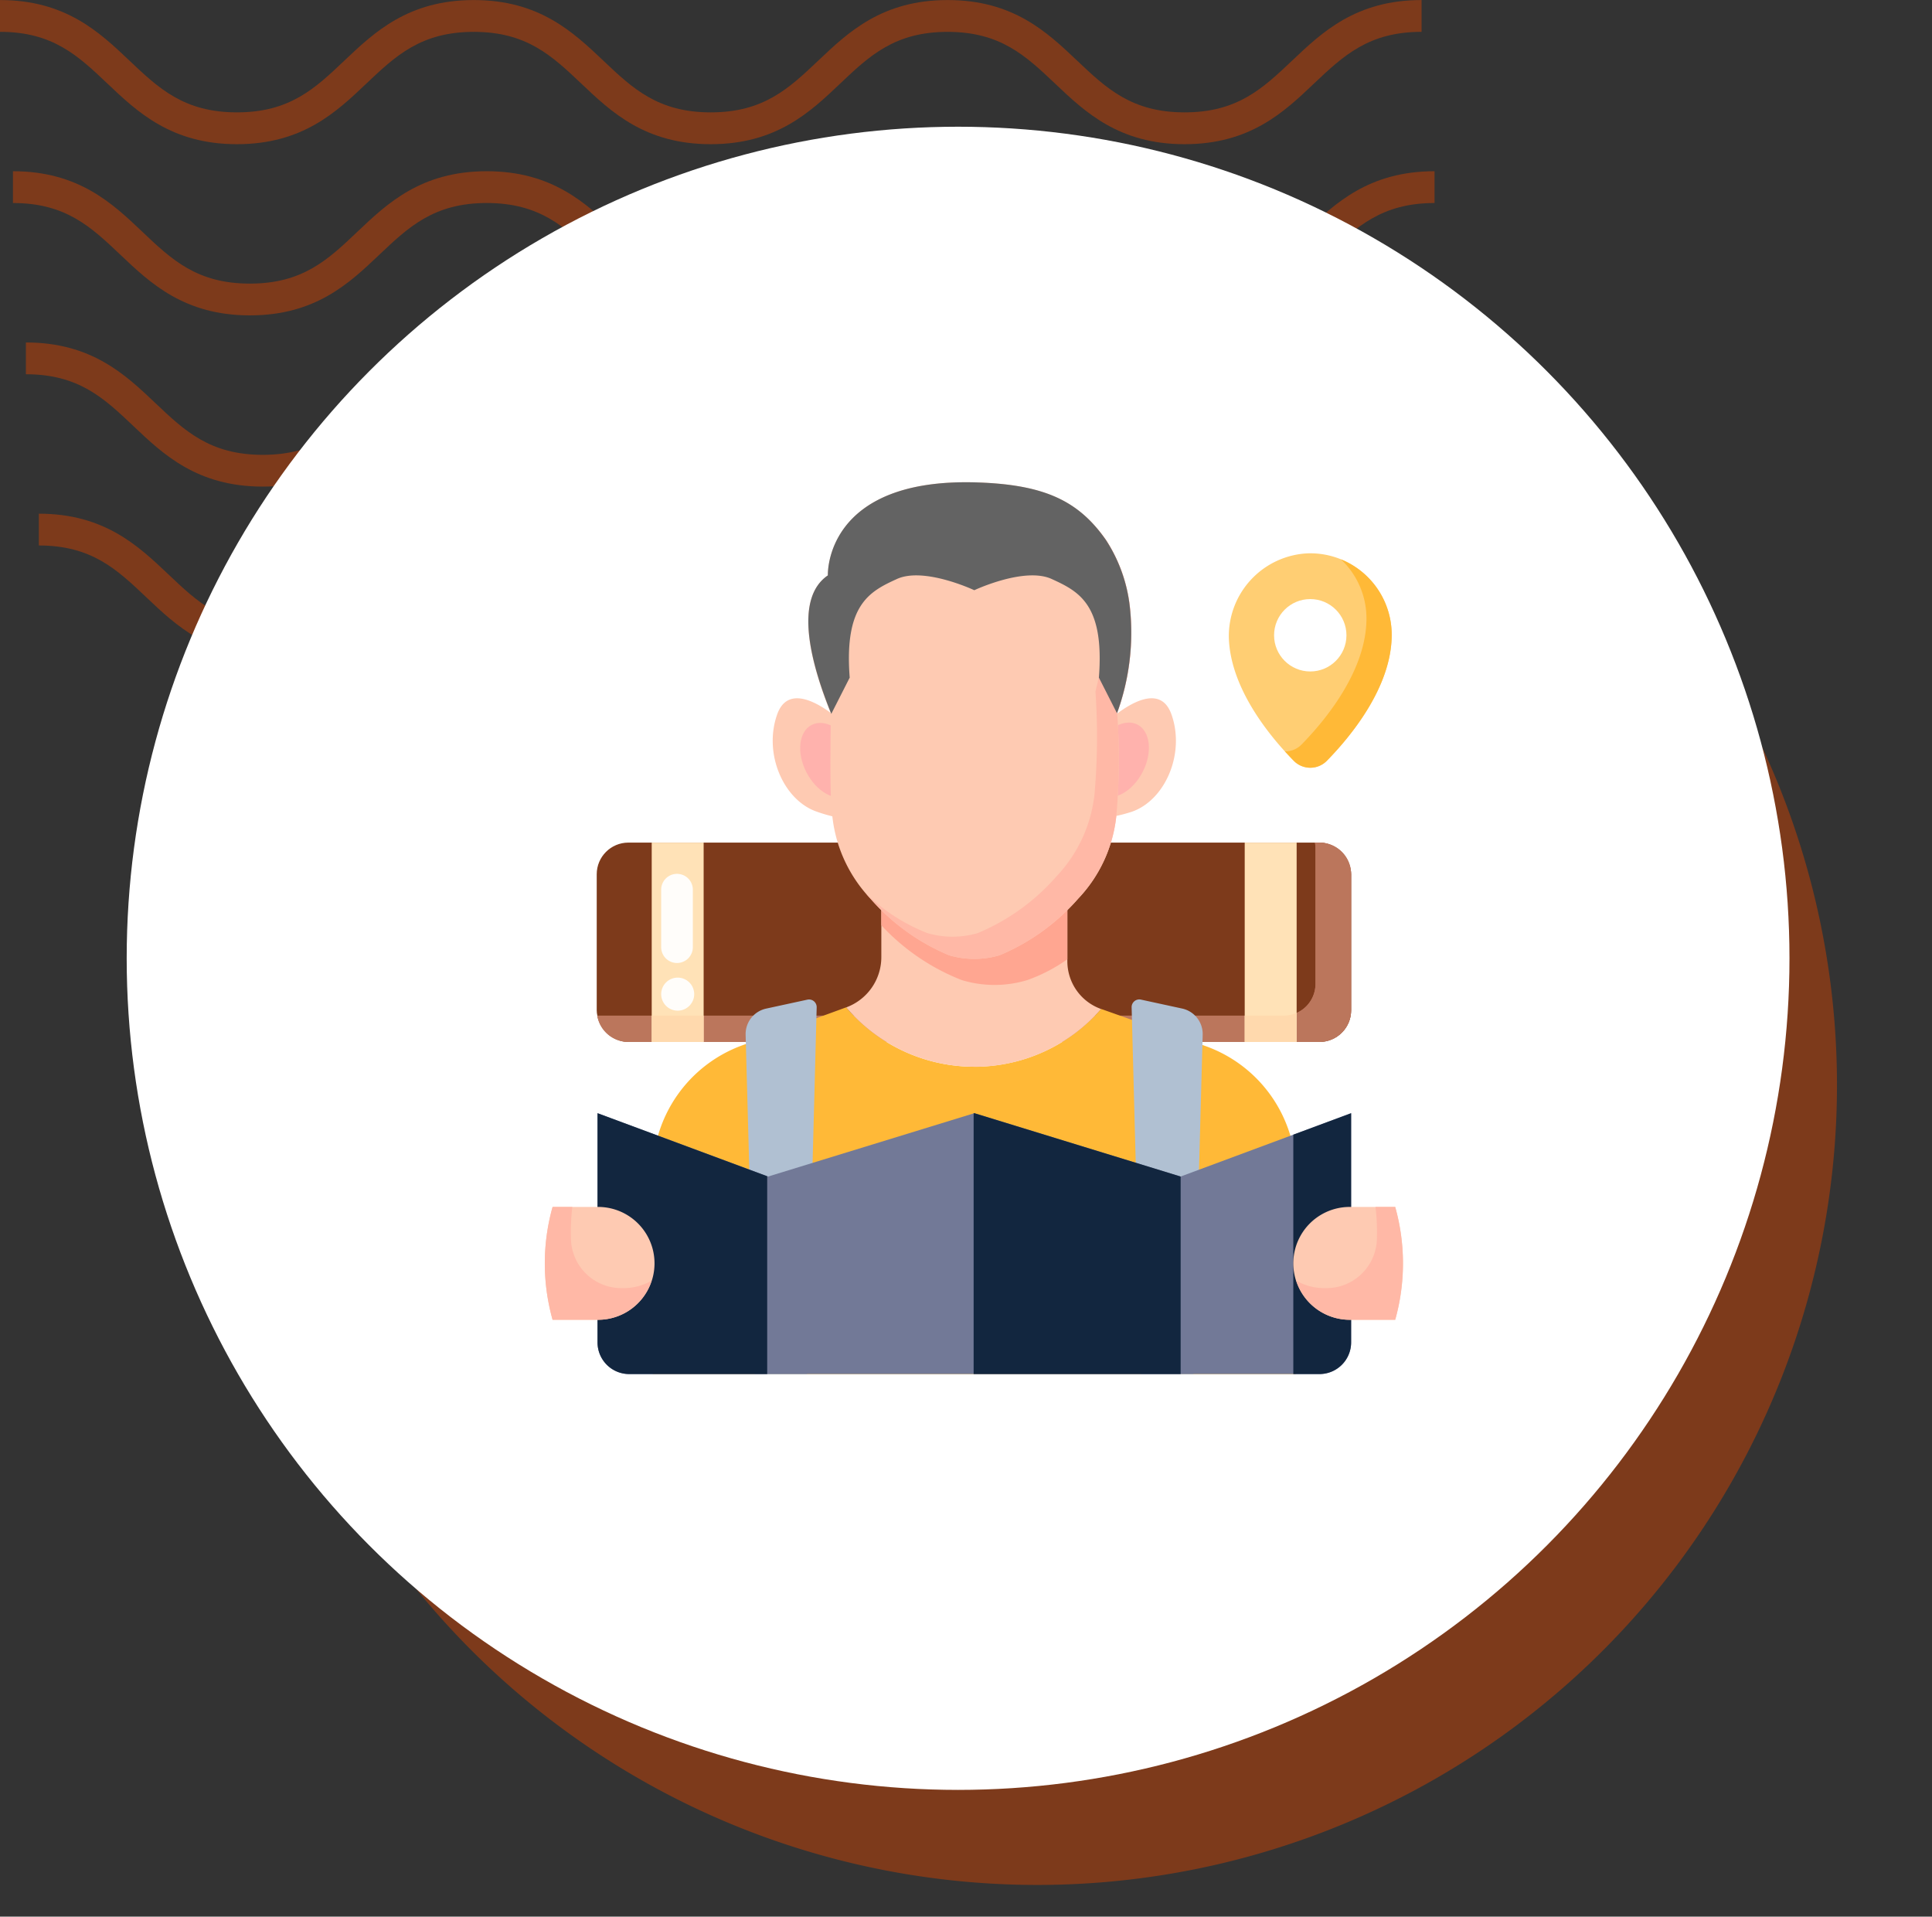 <svg xmlns="http://www.w3.org/2000/svg" xmlns:xlink="http://www.w3.org/1999/xlink" width="122" height="121" viewBox="0 0 122 121">
  <rect x="0" y="0" width="122" height="121" fill="#333333" stroke="none"/>
  <defs>
    <clipPath id="clip-path">
      <rect id="Rectángulo_400938" data-name="Rectángulo 400938" width="121" height="121" transform="translate(0 0)" fill="none"/>
    </clipPath>
    <clipPath id="clip-path-2">
      <rect id="Rectángulo_401073" data-name="Rectángulo 401073" width="92.219" height="41.532" fill="#7d3a1b"/>
    </clipPath>
  </defs>
  <g id="Grupo_1103948" data-name="Grupo 1103948" transform="translate(-825 10429.465)">
    <g id="Grupo_1099666" data-name="Grupo 1099666" transform="translate(560 -15713.465)">
      <g id="Grupo_1099379" data-name="Grupo 1099379" transform="translate(-122.668 -729)">
        <rect id="Rectángulo_401103" data-name="Rectángulo 401103" width="121" height="121" transform="translate(387.668 6013)" fill="none"/>
        <g id="Grupo_1099348" data-name="Grupo 1099348" transform="translate(387.668 6013)">
          <g id="Grupo_1099282" data-name="Grupo 1099282">
            <g id="Grupo_1099281" data-name="Grupo 1099281" clip-path="url(#clip-path-2)">
              <path id="Trazado_873375" data-name="Trazado 873375" d="M74.8,9.1c-4.139,0-6.28-2.03-8.17-3.821-1.855-1.756-3.452-3.274-6.792-3.274s-4.937,1.517-6.792,3.274C51.161,7.072,49.023,9.1,44.881,9.1s-6.28-2.03-8.169-3.821C34.857,3.525,33.26,2.007,29.92,2.007s-4.937,1.517-6.789,3.274C21.241,7.072,19.1,9.1,14.962,9.1S8.679,7.072,6.789,5.281C4.937,3.525,3.34,2.007,0,2.007V0C4.139,0,6.28,2.033,8.17,3.821c1.855,1.759,3.452,3.274,6.792,3.274S19.9,5.58,21.75,3.824C23.637,2.033,25.781,0,29.92,0s6.283,2.033,8.17,3.821c1.855,1.759,3.452,3.274,6.792,3.274s4.937-1.514,6.792-3.274C53.56,2.033,55.7,0,59.843,0s6.283,2.033,8.17,3.821C69.867,5.58,71.464,7.094,74.8,7.094S79.742,5.58,81.6,3.821C83.483,2.033,85.624,0,89.766,0V2.007c-3.34,0-4.937,1.517-6.792,3.274C81.084,7.072,78.943,9.1,74.8,9.1" transform="translate(2.453 32.43)" fill="#7d3a1b"/>
              <path id="Trazado_873376" data-name="Trazado 873376" d="M74.8,9.1c-4.139,0-6.283-2.03-8.17-3.824-1.855-1.756-3.452-3.27-6.792-3.27s-4.937,1.514-6.792,3.27C51.164,7.072,49.023,9.1,44.881,9.1s-6.283-2.03-8.17-3.824c-1.855-1.756-3.452-3.27-6.792-3.27s-4.937,1.517-6.789,3.27C21.241,7.072,19.1,9.1,14.962,9.1S8.679,7.072,6.789,5.278C4.937,3.522,3.34,2.007,0,2.007V0C4.139,0,6.283,2.03,8.17,3.821c1.855,1.759,3.452,3.274,6.792,3.274S19.9,5.58,21.75,3.821C23.637,2.03,25.781,0,29.92,0S36.2,2.03,38.093,3.821c1.852,1.759,3.449,3.274,6.789,3.274s4.937-1.514,6.792-3.274C53.56,2.03,55.7,0,59.843,0s6.283,2.03,8.17,3.821C69.867,5.58,71.464,7.094,74.8,7.094S79.742,5.58,81.6,3.821C83.486,2.03,85.627,0,89.769,0V2.007c-3.34,0-4.94,1.517-6.8,3.27C81.084,7.072,78.943,9.1,74.8,9.1" transform="translate(1.635 21.62)" fill="#7d3a1b"/>
              <path id="Trazado_873377" data-name="Trazado 873377" d="M74.8,9.1c-4.139,0-6.283-2.03-8.169-3.824-1.855-1.756-3.452-3.27-6.792-3.27s-4.937,1.514-6.792,3.27C51.164,7.072,49.02,9.1,44.881,9.1s-6.283-2.03-8.17-3.824c-1.855-1.756-3.452-3.27-6.792-3.27s-4.937,1.517-6.789,3.27C21.241,7.072,19.1,9.1,14.962,9.1S8.678,7.072,6.789,5.278C4.937,3.522,3.34,2.007,0,2.007V0C4.139,0,6.283,2.03,8.169,3.821c1.851,1.759,3.452,3.274,6.792,3.274S19.9,5.58,21.75,3.821C23.637,2.03,25.781,0,29.92,0S36.2,2.03,38.093,3.821c1.852,1.759,3.449,3.274,6.789,3.274s4.937-1.514,6.792-3.274C53.56,2.03,55.7,0,59.843,0s6.283,2.03,8.17,3.821C69.867,5.58,71.464,7.094,74.8,7.094S79.742,5.58,81.6,3.821C83.486,2.03,85.624,0,89.769,0V2.007c-3.34,0-4.941,1.517-6.8,3.27C81.084,7.072,78.943,9.1,74.8,9.1" transform="translate(0.818 10.81)" fill="#7d3a1b"/>
              <path id="Trazado_873378" data-name="Trazado 873378" d="M74.8,9.1c-4.139,0-6.28-2.03-8.17-3.821-1.855-1.756-3.452-3.27-6.792-3.27s-4.937,1.514-6.789,3.27C51.164,7.069,49.023,9.1,44.881,9.1s-6.28-2.03-8.169-3.821c-1.855-1.756-3.452-3.27-6.792-3.27s-4.937,1.514-6.789,3.267C21.245,7.069,19.1,9.1,14.962,9.1S8.678,7.069,6.789,5.278C4.937,3.522,3.34,2.007,0,2.007V0C4.139,0,6.283,2.03,8.17,3.821c1.855,1.756,3.452,3.27,6.792,3.27S19.9,5.577,21.75,3.821C23.64,2.03,25.781,0,29.92,0s6.28,2.03,8.173,3.821c1.852,1.756,3.449,3.27,6.789,3.27s4.937-1.514,6.792-3.27C53.563,2.03,55.7,0,59.843,0s6.28,2.03,8.17,3.821c1.855,1.756,3.452,3.27,6.792,3.27s4.937-1.514,6.792-3.27C83.486,2.03,85.627,0,89.769,0V2.007c-3.344,0-4.941,1.514-6.8,3.27C81.084,7.069,78.943,9.1,74.8,9.1" transform="translate(0 0.003)" fill="#7d3a1b"/>
            </g>
          </g>
        </g>
        <path id="Trazado_873425" data-name="Trazado 873425" d="M50.5,0A50.5,50.5,0,1,1,0,50.5,50.5,50.5,0,0,1,50.5,0Z" transform="translate(402.668 6031)" fill="#7d3a1b"/>
        <circle id="Elipse_11503" data-name="Elipse 11503" cx="52.5" cy="52.5" r="52.5" transform="translate(395.668 6021)" fill="#fff"/>
      </g>
    </g>
    <g id="Grupo_1099856" data-name="Grupo 1099856" transform="translate(561 -15713.465)">
      <g id="Grupo_1099379-2" data-name="Grupo 1099379" transform="translate(-122.668 -729)">
        <rect id="Rectángulo_401103-2" data-name="Rectángulo 401103" width="121" height="121" transform="translate(387.668 6013)" fill="none"/>
      </g>
      <g id="Grupo_1104529" data-name="Grupo 1104529" transform="translate(293.5 5310.596)">
        <path id="Trazado_895651" data-name="Trazado 895651" d="M19.578,18.5c.623-1.745,2.335-.883,3.483-.014l-.018,5.463a9.1,9.1,0,0,0,.055,1,9.876,9.876,0,0,1-1.013-.3C19.978,23.93,18.692,20.984,19.578,18.5Z" fill="#fecab2"/>
        <path id="Trazado_895652" data-name="Trazado 895652" d="M44.472,18.5c-.623-1.745-2.318-.885-3.466-.017l-.053,5.407a9.848,9.848,0,0,1-.059,1.045,9.715,9.715,0,0,0,1.07-.281C44.072,23.93,45.358,20.984,44.472,18.5Z" fill="#fecab2"/>
        <rect id="Rectángulo_405594" data-name="Rectángulo 405594" width="47.638" height="12.583" rx="2" transform="translate(8.181 26.599)" fill="#7d3a1b"/>
        <path id="Trazado_895653" data-name="Trazado 895653" d="M53.819,26.6h-.284a1.994,1.994,0,0,1,.034.34v8.583a2,2,0,0,1-2,2H8.215a2,2,0,0,0,1.966,1.66H53.819a2,2,0,0,0,2-2V28.6a2,2,0,0,0-2-2Z" fill="#bb765c"/>
        <path id="Trazado_895654" data-name="Trazado 895654" d="M53.819,26.6h-.284a1.994,1.994,0,0,1,.034.34v8.583a2,2,0,0,1-2,2H8.215a2,2,0,0,0,1.966,1.66H53.819a2,2,0,0,0,2-2V28.6a2,2,0,0,0-2-2Z" fill="#bb765c"/>
        <ellipse id="Elipse_11563" data-name="Elipse 11563" cx="2.507" cy="1.662" rx="2.507" ry="1.662" transform="translate(38.551 22.842) rotate(-62.692)" fill="#ffb2ad"/>
        <ellipse id="Elipse_11564" data-name="Elipse 11564" cx="1.662" cy="2.507" rx="1.662" ry="2.507" transform="translate(20.274 19.934) rotate(-27.308)" fill="#ffb2ad"/>
        <path id="Trazado_895655" data-name="Trazado 895655" d="M46.613,39.44,40.033,37.1a10.612,10.612,0,0,1-16.1-.1l-6.568,2.4a8.6,8.6,0,0,0-5.65,8.08V60.151H52.338v-12.6a8.6,8.6,0,0,0-5.725-8.111Z" fill="#ffb937"/>
        <path id="Trazado_895656" data-name="Trazado 895656" d="M21.46,60.151,22.071,37a.484.484,0,0,0-.587-.486l-2.6.564a1.648,1.648,0,0,0-1.3,1.656l.584,21.42Z" fill="#b0c0d2"/>
        <path id="Trazado_895657" data-name="Trazado 895657" d="M45.862,60.151l.584-21.42a1.648,1.648,0,0,0-1.3-1.656l-2.6-.564a.484.484,0,0,0-.587.486l.611,23.154Z" fill="#b0c0d2"/>
        <path id="Trazado_895658" data-name="Trazado 895658" d="M32.025,40.755a10.6,10.6,0,0,0,8.007-3.65A3.2,3.2,0,0,1,37.9,34.086V29.819A12.24,12.24,0,0,1,33.624,32.7a4.4,4.4,0,0,1-1.193.22,5.5,5.5,0,0,1-2-.219,12.236,12.236,0,0,1-4.278-2.887v4.016a3.379,3.379,0,0,1-2.218,3.173,10.606,10.606,0,0,0,8.09,3.747Z" fill="#fecab2"/>
        <path id="Trazado_895659" data-name="Trazado 895659" d="M32.431,32.925a5.5,5.5,0,0,1-2-.219,12.236,12.236,0,0,1-4.278-2.887v2a13.763,13.763,0,0,0,5.079,3.459,7.126,7.126,0,0,0,4.141,0A10.337,10.337,0,0,0,37.9,33.965V29.819A12.24,12.24,0,0,1,33.624,32.7a4.4,4.4,0,0,1-1.193.22Z" fill="#ffa691"/>
        <path id="Trazado_895660" data-name="Trazado 895660" d="M40.99,24.94a8.94,8.94,0,0,1-2.41,5.2,13.5,13.5,0,0,1-4.96,3.57,5.646,5.646,0,0,1-3.19,0,13.5,13.5,0,0,1-4.96-3.57,8.941,8.941,0,0,1-2.41-5.2c-.207-1.04-.083-6.49-.093-6.49-1.33-3.29-2.317-7.27-.187-8.72,0,0-.26-6.19,9.43-5.87,4.26.14,6.4,1.17,8.13,3.63a9.679,9.679,0,0,1,1.5,4.14,14.857,14.857,0,0,1-.8,6.8l.01.03a41.45,41.45,0,0,1-.06,6.48Z" fill="#fecab2"/>
        <path id="Trazado_895661" data-name="Trazado 895661" d="M41.04,18.43a14.857,14.857,0,0,0,.8-6.8,9.679,9.679,0,0,0-1.5-4.14,8.374,8.374,0,0,0-1.686-1.8c.1.133.211.255.311.4a9.679,9.679,0,0,1,1.5,4.14,26.177,26.177,0,0,1-.79,6.83,41.45,41.45,0,0,1-.06,6.48,8.94,8.94,0,0,1-2.41,5.2,13.5,13.5,0,0,1-4.96,3.57,5.646,5.646,0,0,1-3.19,0,11.55,11.55,0,0,1-3.893-2.519c.1.118.2.238.308.351a13.5,13.5,0,0,0,4.96,3.57,5.646,5.646,0,0,0,3.19,0,13.5,13.5,0,0,0,4.96-3.57,8.94,8.94,0,0,0,2.41-5.2,41.45,41.45,0,0,0,.06-6.48Z" fill="#ffb8a6"/>
        <path id="Trazado_895662" data-name="Trazado 895662" d="M52.188,21.428c-1.47-1.5-3.976-4.515-4.089-7.726a5.228,5.228,0,0,1,4.992-5.365,5.144,5.144,0,0,1,5.291,5.141c0,3.3-2.6,6.43-4.1,7.961a1.463,1.463,0,0,1-2.094-.011Z" fill="#ffce73"/>
        <path id="Trazado_895663" data-name="Trazado 895663" d="M55.174,8.715a5.121,5.121,0,0,1,1.614,3.732c0,3.3-2.6,6.43-4.1,7.961a1.441,1.441,0,0,1-1.047.433c.194.213.381.413.552.587a1.463,1.463,0,0,0,2.089.011c1.5-1.531,4.1-4.659,4.1-7.961a5.143,5.143,0,0,0-3.208-4.763Z" fill="#ffb937"/>
        <circle id="Elipse_11565" data-name="Elipse 11565" cx="2.285" cy="2.285" r="2.285" transform="translate(50.954 11.225)" fill="#fff"/>
        <path id="Trazado_895664" data-name="Trazado 895664" d="M23,18.459l1.156-2.275c-.359-4.624,1.268-5.445,2.983-6.228s4.885.709,4.885.709,3.17-1.492,4.885-.709,3.343,1.6,2.983,6.228l1.143,2.249a14.857,14.857,0,0,0,.8-6.8,9.662,9.662,0,0,0-1.5-4.14C38.613,5.026,36.47,4,32.212,3.861c-9.7-.32-9.435,5.868-9.435,5.868-2.137,1.457-1.12,5.458.224,8.759Z" fill="#636363"/>
        <path id="Trazado_895665" data-name="Trazado 895665" d="M8.232,58.151V43.682l10.77,4,13.024-4,13.024,4,10.77-4V58.151a2,2,0,0,1-2,2H10.232a2,2,0,0,1-2-2Z" fill="#727997"/>
        <path id="Trazado_895666" data-name="Trazado 895666" d="M52.169,60.151h1.65a2,2,0,0,0,2-2V43.682l-3.65,1.356Z" fill="#12263f"/>
        <path id="Trazado_895667" data-name="Trazado 895667" d="M31.982,60.151H45.054V47.68l-.005,0-13.023-4-.044.014Z" fill="#12263f"/>
        <path id="Trazado_895668" data-name="Trazado 895668" d="M18.946,47.662,8.232,43.682V58.151a2,2,0,0,0,2,2h8.714Z" fill="#12263f"/>
        <path id="Trazado_895669" data-name="Trazado 895669" d="M49.1,26.6h3.279V39.182H49.1Z" fill="#ffe2b7"/>
        <path id="Trazado_895670" data-name="Trazado 895670" d="M11.654,26.6h3.279V39.182H11.654Z" fill="#ffe2b7"/>
        <path id="Trazado_895671" data-name="Trazado 895671" d="M58.606,56.724H55.731a3.562,3.562,0,0,1,0-7.124h2.875a13.182,13.182,0,0,1,0,7.125Z" fill="#fecab2"/>
        <path id="Trazado_895672" data-name="Trazado 895672" d="M5.394,56.724H8.269a3.562,3.562,0,1,0,0-7.124H5.394a13.182,13.182,0,0,0,0,7.125Z" fill="#fecab2"/>
        <path id="Trazado_895673" data-name="Trazado 895673" d="M58.606,49.6H57.359a13.317,13.317,0,0,1,.085,2.08,3.181,3.181,0,0,1-3.185,3.045h-.167a3.524,3.524,0,0,1-1.735-.469,3.551,3.551,0,0,0,3.373,2.469H58.6a13.181,13.181,0,0,0,0-7.125Z" fill="#ffb8a6"/>
        <path id="Trazado_895674" data-name="Trazado 895674" d="M5.394,49.6H6.641a13.317,13.317,0,0,0-.085,2.08,3.181,3.181,0,0,0,3.185,3.045h.167a3.524,3.524,0,0,0,1.735-.469A3.551,3.551,0,0,1,8.27,56.725H5.394a13.181,13.181,0,0,1,0-7.125Z" fill="#ffb8a6"/>
        <path id="Trazado_895675" data-name="Trazado 895675" d="M23,18.46v.03c-.01-.01-.01-.03-.02-.04C22.99,18.45,22.99,18.46,23,18.46Z" fill="#ffbaa8"/>
        <path id="Trazado_895676" data-name="Trazado 895676" d="M23,18.46v.03c-.01-.01-.01-.03-.02-.04C22.99,18.45,22.99,18.46,23,18.46Z" fill="#ffbaa8"/>
        <path id="Trazado_895677" data-name="Trazado 895677" d="M51.569,37.522H49.1v1.66h3.279V37.35a1.988,1.988,0,0,1-.81.172Z" fill="#ffd9ad"/>
        <path id="Trazado_895678" data-name="Trazado 895678" d="M11.654,37.522h3.279v1.66H11.654Z" fill="#ffd9ad"/>
        <g id="Grupo_1104527" data-name="Grupo 1104527">
          <path id="Trazado_895679" data-name="Trazado 895679" d="M12.251,29.572V33.2a1,1,0,0,0,2,0V29.572a1,1,0,0,0-2,0Z" fill="#fffdfa"/>
          <circle id="Elipse_11566" data-name="Elipse 11566" cx="1.043" cy="1.043" r="1.043" transform="translate(12.251 35.123)" fill="#fffdfa"/>
        </g>
      </g>
    </g>
  </g>
</svg>
